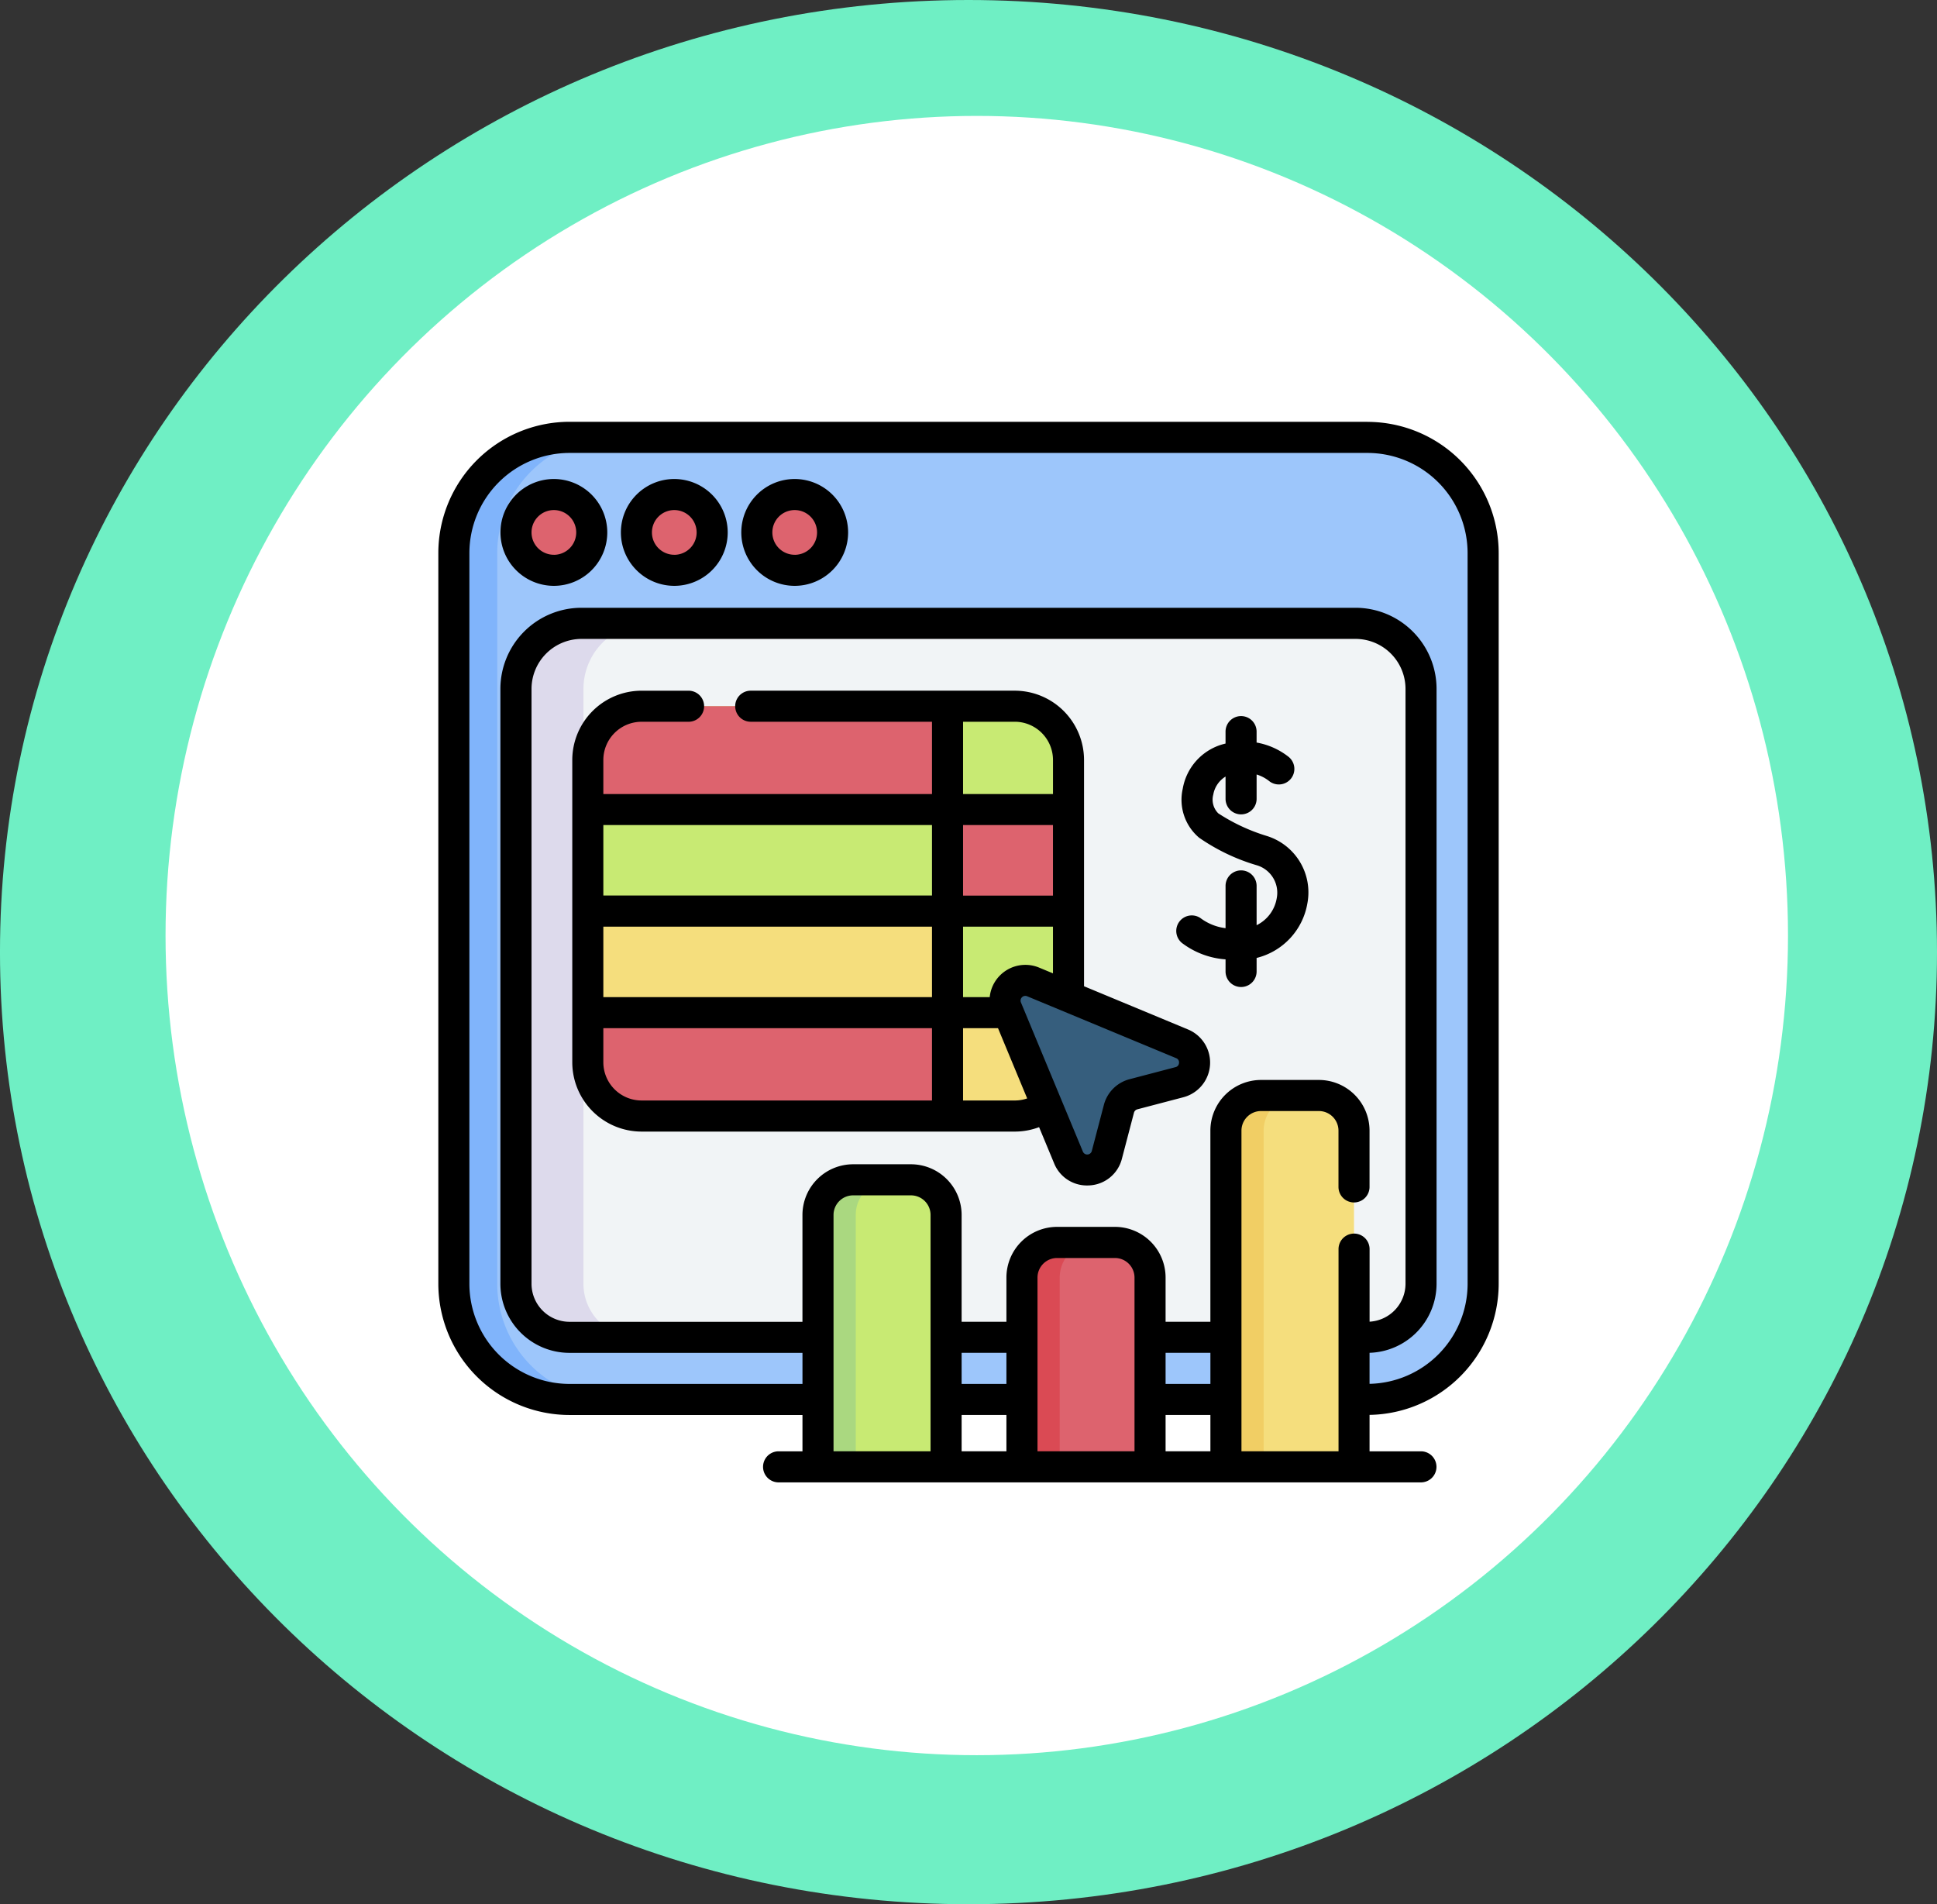 <svg xmlns="http://www.w3.org/2000/svg" width="116.999" height="115" viewBox="0 0 116.999 115">
  <rect x="0" y="0" width="116.999" height="115" fill="#333333" stroke="none"/>
  <g id="Grupo_1067963" data-name="Grupo 1067963" transform="translate(-425.438 -7498.47)">
    <g id="Grupo_1015374" data-name="Grupo 1015374" transform="translate(425.927 7498.205)">
      <g id="Grupo_1015448" data-name="Grupo 1015448" transform="translate(0 0)">
        <g id="Grupo_1014855" data-name="Grupo 1014855" transform="translate(0 0)">
          <path id="Unión_12" data-name="Unión 12" d="M58.5,0C90.809,0,117,25.744,117,57.5S90.809,115,58.5,115,0,89.256,0,57.5,26.192,0,58.5,0Z" transform="translate(-0.49 0.265)" fill="#6fefc4"/>
          <ellipse id="Elipse_4842" data-name="Elipse 4842" cx="49" cy="49.5" rx="49" ry="49.5" transform="translate(9.51 7.265)" fill="#fff"/>
        </g>
      </g>
    </g>
    <g id="hoja-de-calculo" transform="translate(451.914 7523.943)">
      <g id="Grupo_1067990" data-name="Grupo 1067990" transform="translate(0.938 0.942)">
        <g id="Grupo_1067987" data-name="Grupo 1067987">
          <path id="Trazado_718603" data-name="Trazado 718603" d="M62.685,65.6h-48.2A6.986,6.986,0,0,1,7.5,58.616V14.487A6.986,6.986,0,0,1,14.486,7.5h48.2a6.986,6.986,0,0,1,6.986,6.986V58.616A6.986,6.986,0,0,1,62.685,65.6Z" transform="translate(-7.5 -7.5)" fill="#9dc6fb"/>
          <path id="Trazado_718604" data-name="Trazado 718604" d="M17.107,65.6H14.486A6.985,6.985,0,0,1,7.5,58.61V14.481A6.986,6.986,0,0,1,14.486,7.5h2.621a6.986,6.986,0,0,0-6.986,6.986V58.61A6.985,6.985,0,0,0,17.107,65.6Z" transform="translate(-7.5 -7.495)" fill="#80b4fb"/>
          <path id="Trazado_718605" data-name="Trazado 718605" d="M92.165,101.244V137.17a3.232,3.232,0,0,1-3.232,3.232h-48.2A3.232,3.232,0,0,1,37.5,137.17V101.244a3.958,3.958,0,0,1,3.958-3.958H88.207A3.958,3.958,0,0,1,92.165,101.244Z" transform="translate(-33.747 -86.054)" fill="#f1f4f6"/>
          <path id="Trazado_718606" data-name="Trazado 718606" d="M44.808,140.407H40.732a3.233,3.233,0,0,1-3.232-3.232V101.248a3.959,3.959,0,0,1,3.958-3.958h4.075a3.958,3.958,0,0,0-3.958,3.958v35.926A3.233,3.233,0,0,0,44.808,140.407Z" transform="translate(-33.747 -86.057)" fill="#dddaec"/>
          <g id="Grupo_1067986" data-name="Grupo 1067986" transform="translate(3.753 3.453)">
            <circle id="Elipse_5912" data-name="Elipse 5912" cx="2.288" cy="2.288" r="2.288" fill="#dd636e"/>
            <circle id="Elipse_5913" data-name="Elipse 5913" cx="2.288" cy="2.288" r="2.288" transform="translate(7.274)" fill="#dd636e"/>
            <circle id="Elipse_5914" data-name="Elipse 5914" cx="2.288" cy="2.288" r="2.288" transform="translate(14.547)" fill="#dd636e"/>
          </g>
        </g>
        <path id="Trazado_718607" data-name="Trazado 718607" d="M101.215,140.532v18.256a3.246,3.246,0,0,1-3.246,3.246H75.426a3.246,3.246,0,0,1-3.246-3.246V140.532a3.247,3.247,0,0,1,3.246-3.247H97.969A3.247,3.247,0,0,1,101.215,140.532Z" transform="translate(-64.089 -121.049)" fill="#c8ea73"/>
        <path id="Trazado_718608" data-name="Trazado 718608" d="M93.907,285.231v6.242H75.425a3.246,3.246,0,0,1-3.246-3.246v-3Z" transform="translate(-64.088 -250.488)" fill="#dd636e"/>
        <path id="Trazado_718609" data-name="Trazado 718609" d="M72.179,236.211H93.907v6.132H72.179Z" transform="translate(-64.088 -207.6)" fill="#f5de7d"/>
        <path id="Trazado_718610" data-name="Trazado 718610" d="M253.182,285.231v3a3.246,3.246,0,0,1-3.246,3.246h-4.062v-6.242Z" transform="translate(-216.055 -250.488)" fill="#f5de7d"/>
        <path id="Trazado_718611" data-name="Trazado 718611" d="M93.907,137.289v6.242H72.179v-3a3.246,3.246,0,0,1,3.246-3.246Z" transform="translate(-64.088 -121.053)" fill="#dd636e"/>
        <path id="Trazado_718612" data-name="Trazado 718612" d="M245.874,187.192h7.308v6.132h-7.308Z" transform="translate(-216.055 -164.713)" fill="#dd636e"/>
        <g id="Grupo_1067988" data-name="Grupo 1067988" transform="translate(21.995 39.744)">
          <path id="Trazado_718613" data-name="Trazado 718613" d="M188.944,365.91h-3.494a2.122,2.122,0,0,0-2.122,2.122v15.214h7.737V368.032A2.122,2.122,0,0,0,188.944,365.91Z" transform="translate(-183.329 -360.819)" fill="#c8ea73"/>
          <path id="Trazado_718614" data-name="Trazado 718614" d="M187.732,365.91a2.121,2.121,0,0,0-2.122,2.122v15.214h-2.282V368.032a2.121,2.121,0,0,1,2.122-2.122Z" transform="translate(-183.329 -360.819)" fill="#aad880"/>
          <path id="Trazado_718615" data-name="Trazado 718615" d="M287.428,396.138h-3.494a2.122,2.122,0,0,0-2.122,2.122v11.433h7.737V398.26A2.122,2.122,0,0,0,287.428,396.138Z" transform="translate(-269.493 -387.265)" fill="#dd636e"/>
          <path id="Trazado_718616" data-name="Trazado 718616" d="M286.212,396.13a2.123,2.123,0,0,0-2.122,2.122v11.433h-2.282V398.252a2.123,2.123,0,0,1,2.122-2.122Z" transform="translate(-269.49 -387.258)" fill="#da4a54"/>
          <path id="Trazado_718617" data-name="Trazado 718617" d="M385.913,325.213H382.42a2.122,2.122,0,0,0-2.122,2.122V347.64h7.737V327.335a2.122,2.122,0,0,0-2.122-2.122Z" transform="translate(-355.659 -325.213)" fill="#f5de7d"/>
          <path id="Trazado_718618" data-name="Trazado 718618" d="M384.7,325.21a2.121,2.121,0,0,0-2.122,2.122v20.3H380.3v-20.3a2.121,2.121,0,0,1,2.122-2.122Z" transform="translate(-355.66 -325.21)" fill="#f1ce64"/>
        </g>
        <g id="Grupo_1067989" data-name="Grupo 1067989" transform="translate(33.292 32.79)">
          <path id="Trazado_718619" data-name="Trazado 718619" d="M284.33,273.455l-8.992-3.735a1.227,1.227,0,0,0-1.6,1.6l3.735,8.992a1.227,1.227,0,0,0,2.32-.159l.729-2.777a1.227,1.227,0,0,1,.875-.875l2.777-.729a1.227,1.227,0,0,0,.159-2.319Z" transform="translate(-273.637 -269.623)" fill="#365e7d"/>
        </g>
      </g>
      <g id="Grupo_1067991" data-name="Grupo 1067991" transform="translate(0 0.005)">
        <path id="Trazado_718620" data-name="Trazado 718620" d="M56.124,0H7.923A7.932,7.932,0,0,0,0,7.928V52.057a7.933,7.933,0,0,0,7.923,7.925H21.995v2.193H20.552a.938.938,0,1,0,0,1.876h38.8a.938.938,0,1,0,0-1.876H56.248v-2.2a7.932,7.932,0,0,0,7.8-7.921V7.928A7.932,7.932,0,0,0,56.124.005ZM23.871,62.174V47.9a1.185,1.185,0,0,1,1.183-1.183h3.494A1.185,1.185,0,0,1,29.732,47.9V62.174Zm7.737-5.946h2.706v1.876H31.608Zm0,3.753h2.706v2.193H31.608Zm4.583,2.193V51.68A1.185,1.185,0,0,1,37.374,50.5h3.494a1.185,1.185,0,0,1,1.183,1.183V62.174Zm7.737-5.946h2.707v1.876H43.928Zm0,3.753h2.707v2.193H43.928Zm4.583,2.193V42.808a1.185,1.185,0,0,1,1.183-1.183h3.494a1.185,1.185,0,0,1,1.183,1.183v3.4a.938.938,0,0,0,1.876,0v-3.4a3.063,3.063,0,0,0-3.06-3.06H49.694a3.063,3.063,0,0,0-3.06,3.06V54.352H43.928V51.68a3.063,3.063,0,0,0-3.06-3.06H37.374a3.063,3.063,0,0,0-3.06,3.06v2.673H31.608V47.9a3.063,3.063,0,0,0-3.06-3.06H25.054a3.063,3.063,0,0,0-3.06,3.06v6.454H7.923a2.3,2.3,0,0,1-2.294-2.294V16.132a3.023,3.023,0,0,1,3.02-3.02H55.4a3.023,3.023,0,0,1,3.02,3.02V52.058a2.3,2.3,0,0,1-2.17,2.288V49.964a.938.938,0,1,0-1.876,0v12.21Zm13.66-10.117A6.053,6.053,0,0,1,56.248,58.1V56.226a4.175,4.175,0,0,0,4.047-4.167V16.132a4.9,4.9,0,0,0-4.9-4.9H8.649a4.9,4.9,0,0,0-4.9,4.9V52.058a4.175,4.175,0,0,0,4.171,4.171H21.995v1.876H7.923a6.054,6.054,0,0,1-6.047-6.048V7.928A6.054,6.054,0,0,1,7.923,1.881h48.2a6.054,6.054,0,0,1,6.047,6.047Z" transform="translate(0 -0.005)"/>
        <path id="Trazado_718621" data-name="Trazado 718621" d="M33.226,27.6a3.226,3.226,0,1,0,3.226,3.226A3.23,3.23,0,0,0,33.226,27.6Zm0,4.576a1.35,1.35,0,1,1,1.35-1.35A1.351,1.351,0,0,1,33.226,32.178Z" transform="translate(-26.247 -24.15)"/>
        <path id="Trazado_718622" data-name="Trazado 718622" d="M91.373,27.6A3.226,3.226,0,1,0,94.6,30.828,3.23,3.23,0,0,0,91.373,27.6Zm0,4.576a1.35,1.35,0,1,1,1.35-1.35A1.351,1.351,0,0,1,91.373,32.178Z" transform="translate(-77.121 -24.15)"/>
        <path id="Trazado_718623" data-name="Trazado 718623" d="M149.52,27.6a3.226,3.226,0,1,0,3.226,3.226A3.23,3.23,0,0,0,149.52,27.6Zm0,4.576a1.35,1.35,0,1,1,1.35-1.35A1.351,1.351,0,0,1,149.52,32.178Z" transform="translate(-127.994 -24.15)"/>
        <path id="Trazado_718624" data-name="Trazado 718624" d="M361.757,149.3a11.436,11.436,0,0,1-2.927-1.366,1.166,1.166,0,0,1-.3-1.132,1.6,1.6,0,0,1,.741-1.088v1.346a.938.938,0,1,0,1.876,0v-1.471a2.3,2.3,0,0,1,.741.384.938.938,0,1,0,1.2-1.442,4.338,4.338,0,0,0-1.942-.871V143a.938.938,0,1,0-1.876,0v.721c-.086.021-.173.044-.262.071a3.389,3.389,0,0,0-2.323,2.658,3,3,0,0,0,.988,2.956,12.088,12.088,0,0,0,3.46,1.658,1.728,1.728,0,0,1,1.229,2,2.222,2.222,0,0,1-1.215,1.627v-2.373a.938.938,0,1,0-1.876,0v2.552a3.165,3.165,0,0,1-1.526-.617.938.938,0,1,0-1.027,1.57,4.916,4.916,0,0,0,2.553.931v.732a.938.938,0,1,0,1.876,0v-.818a4.107,4.107,0,0,0,3.066-3.292A3.567,3.567,0,0,0,361.757,149.3Z" transform="translate(-311.721 -124.294)"/>
        <path id="Trazado_718625" data-name="Trazado 718625" d="M101.871,150.244l-6.28-2.609V133.971a4.19,4.19,0,0,0-4.184-4.186H75.458a.938.938,0,1,0,0,1.876H86.407v4.367H66.556v-2.057a2.311,2.311,0,0,1,2.308-2.309h2.841a.938.938,0,1,0,0-1.876H68.864a4.19,4.19,0,0,0-4.184,4.186v18.256a4.189,4.189,0,0,0,4.184,4.184H91.407a4.165,4.165,0,0,0,1.469-.268l.909,2.187a2.133,2.133,0,0,0,1.991,1.335q.078,0,.157-.005a2.137,2.137,0,0,0,1.946-1.611l.728-2.777a.289.289,0,0,1,.206-.206l2.777-.729a2.165,2.165,0,0,0,.281-4.094Zm-8.992-3.735a2.165,2.165,0,0,0-2.985,1.783H88.284v-4.255h5.431v2.819Zm-26.323-2.472H86.407v4.255H66.556Zm27.159-1.876H88.284V137.9h5.431Zm-5.431-10.5h3.124a2.311,2.311,0,0,1,2.308,2.309v2.057H88.284ZM86.407,137.9v4.256H66.556V137.9ZM66.556,152.226v-2.059H86.407v4.367H68.864A2.311,2.311,0,0,1,66.556,152.226Zm24.851,2.308H88.284v-4.367h2.111l1.762,4.242A2.3,2.3,0,0,1,91.407,154.534Zm9.921-2.272a.269.269,0,0,1-.215.259l-2.777.729a2.168,2.168,0,0,0-1.545,1.545l-.728,2.777a.285.285,0,0,1-.546.038l-3.735-8.992a.286.286,0,0,1,.377-.377l8.992,3.735A.269.269,0,0,1,101.329,152.263Z" transform="translate(-56.589 -113.551)"/>
      </g>
    </g>
  </g>
</svg>
